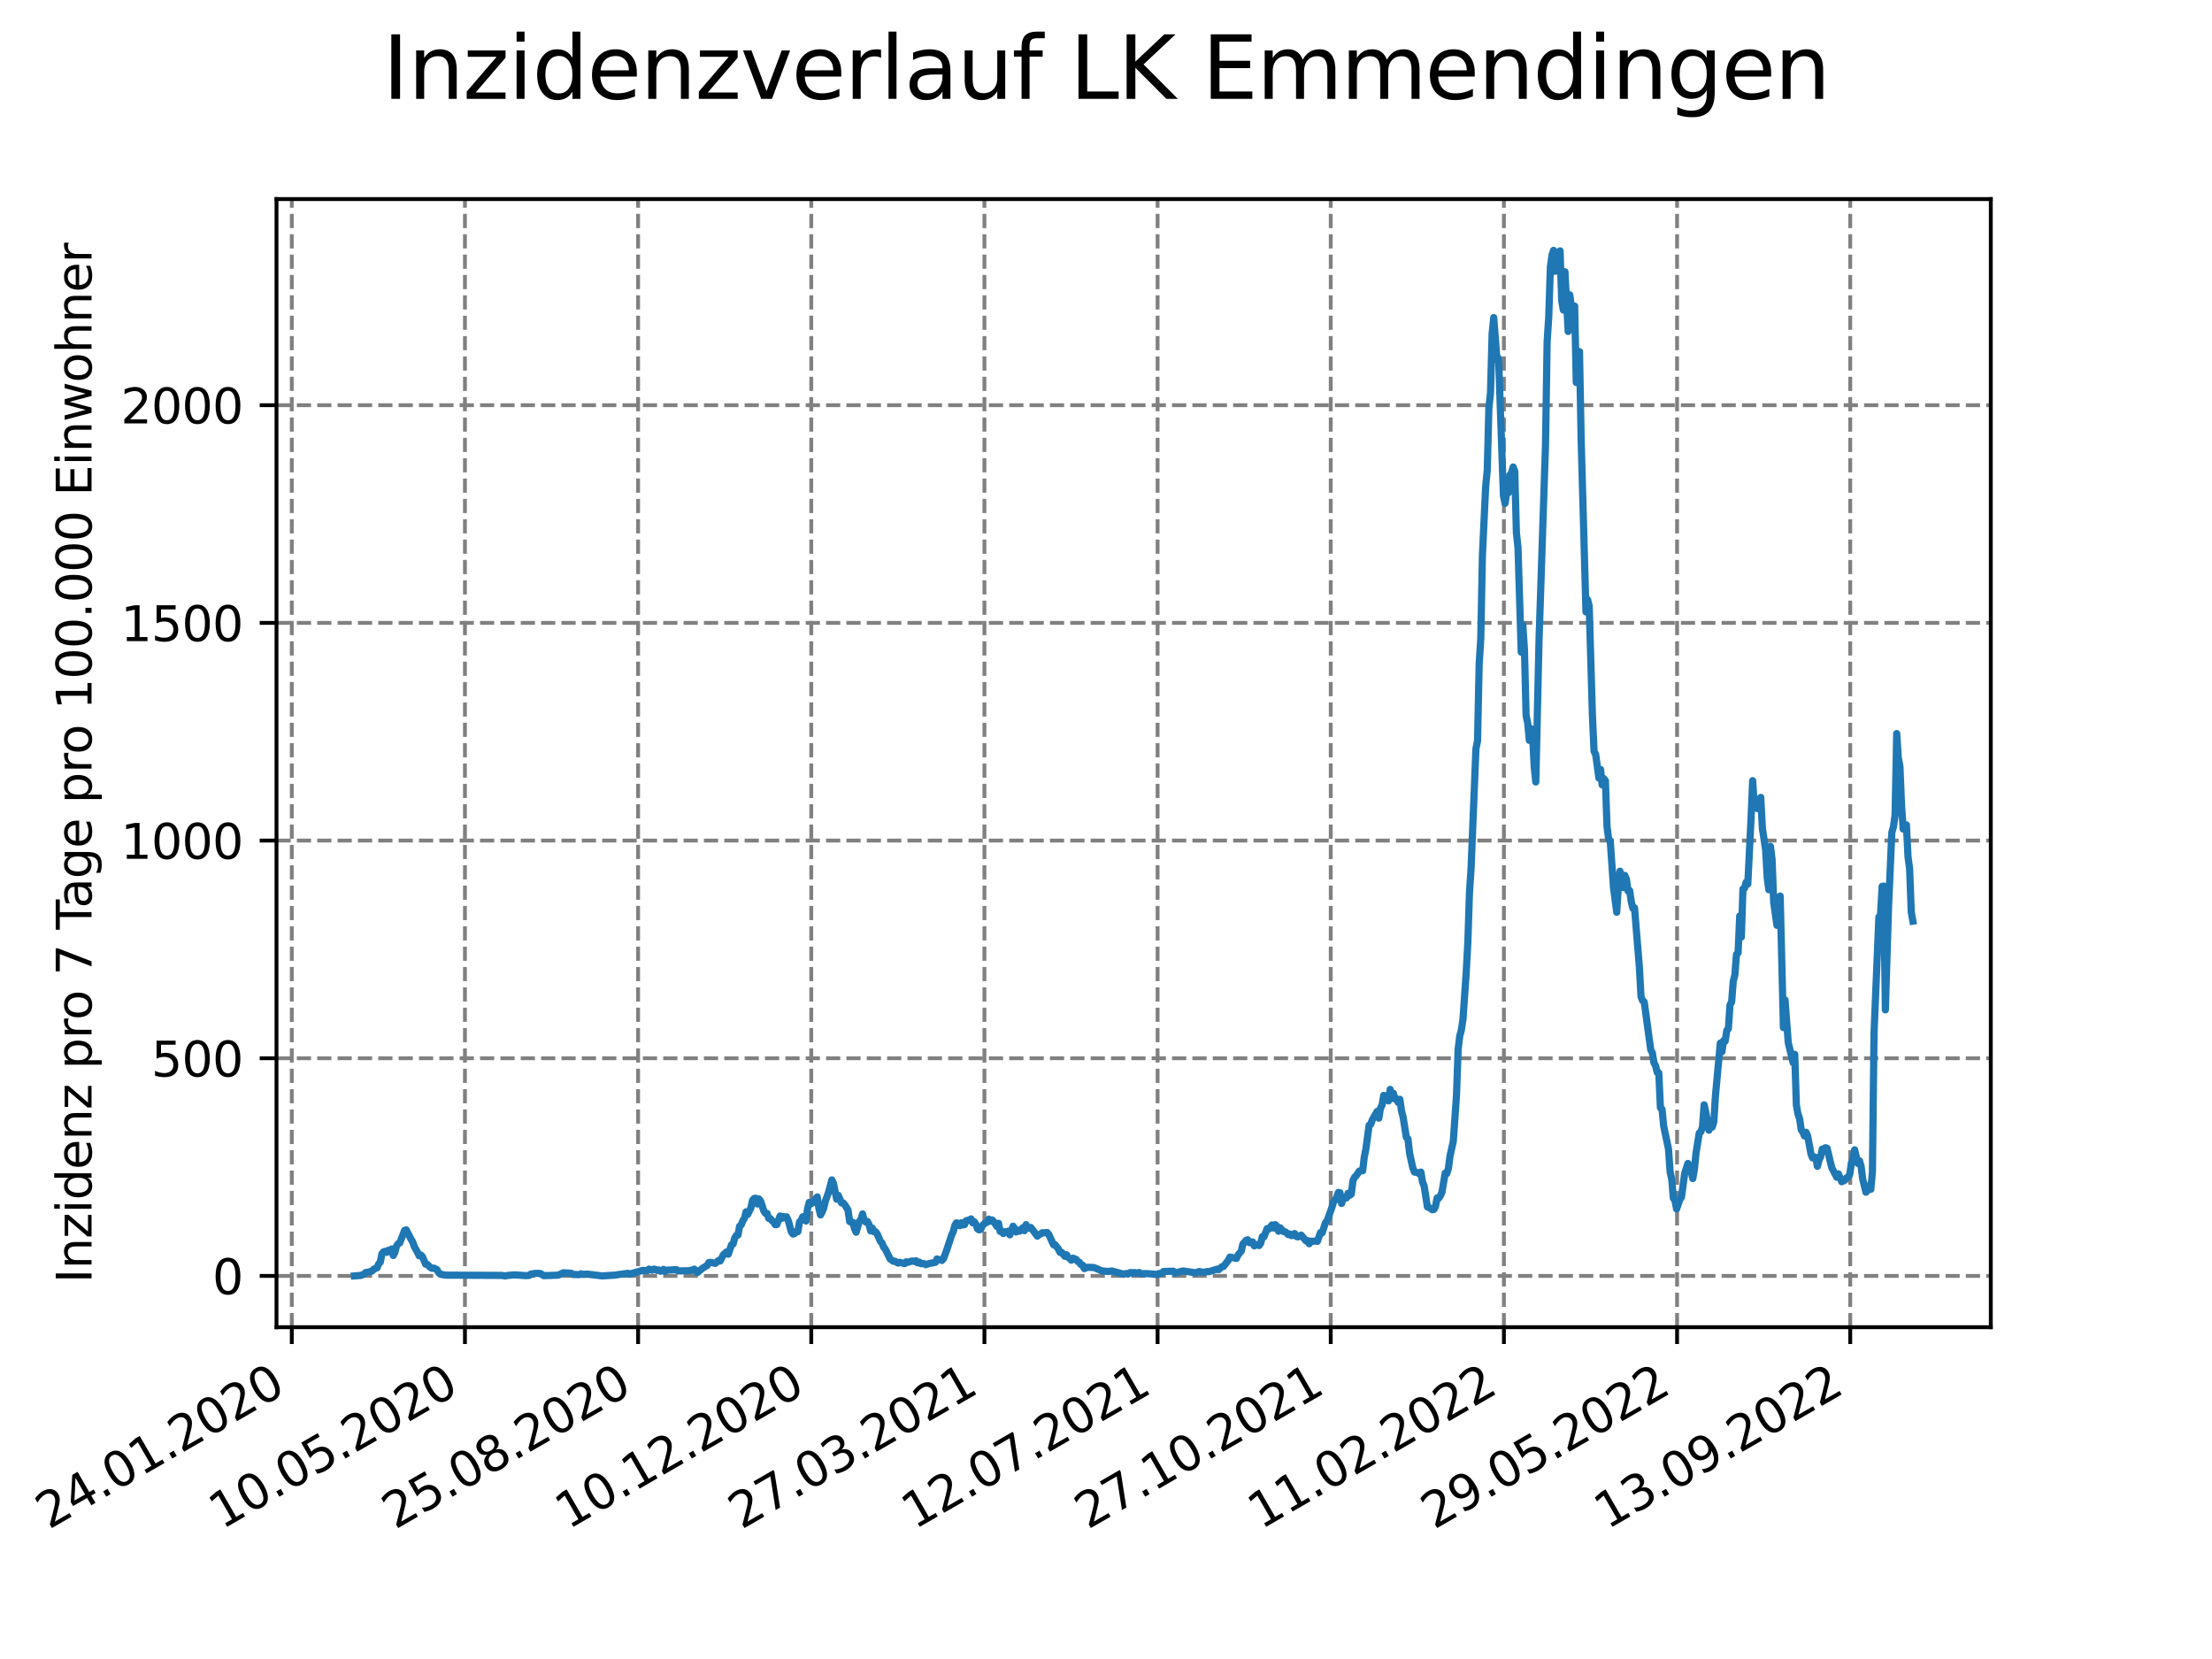 <?xml version="1.0" encoding="utf-8" standalone="no"?>
<!DOCTYPE svg PUBLIC "-//W3C//DTD SVG 1.1//EN"
  "http://www.w3.org/Graphics/SVG/1.1/DTD/svg11.dtd">
<svg xmlns:xlink="http://www.w3.org/1999/xlink" width="460.8pt" height="345.6pt" viewBox="0 0 460.8 345.6" xmlns="http://www.w3.org/2000/svg" version="1.1">
 <defs>
  <style type="text/css">*{stroke-linejoin: round; stroke-linecap: butt}</style>
 </defs>
 <g id="figure_1">
  <g id="patch_1">
   <path d="M 0 345.6 
L 460.8 345.6 
L 460.8 0 
L 0 0 
z
" style="fill: #ffffff"/>
  </g>
  <g id="axes_1">
   <g id="patch_2">
    <path d="M 57.6 276.48 
L 414.72 276.48 
L 414.72 41.472 
L 57.6 41.472 
z
" style="fill: #ffffff"/>
   </g>
   <g id="matplotlib.axis_1">
    <g id="xtick_1">
     <g id="line2d_1">
      <path d="M 60.783 276.48 
L 60.783 41.472 
" clip-path="url(#pc9d5e16cc8)" style="fill: none; stroke-dasharray: 2.96,1.28; stroke-dashoffset: 0; stroke: #808080; stroke-width: 0.8"/>
     </g>
     <g id="line2d_2">
      <defs>
       <path id="m8c25b199c9" d="M 0 0 
L 0 3.5 
" style="stroke: #000000; stroke-width: 0.8"/>
      </defs>
      <g>
       <use xlink:href="#m8c25b199c9" x="60.783" y="276.48" style="stroke: #000000; stroke-width: 0.8"/>
      </g>
     </g>
     <g id="text_1">
      <!-- 24.01.2020 -->
      <g transform="translate(10.158 318.689) rotate(-30) scale(0.1 -0.1)">
       <defs>
        <path id="DejaVuSans-32" d="M 1228 531 
L 3431 531 
L 3431 0 
L 469 0 
L 469 531 
Q 828 903 1448 1529 
Q 2069 2156 2228 2338 
Q 2531 2678 2651 2914 
Q 2772 3150 2772 3378 
Q 2772 3750 2511 3984 
Q 2250 4219 1831 4219 
Q 1534 4219 1204 4116 
Q 875 4013 500 3803 
L 500 4441 
Q 881 4594 1212 4672 
Q 1544 4750 1819 4750 
Q 2544 4750 2975 4387 
Q 3406 4025 3406 3419 
Q 3406 3131 3298 2873 
Q 3191 2616 2906 2266 
Q 2828 2175 2409 1742 
Q 1991 1309 1228 531 
z
" transform="scale(0.016)"/>
        <path id="DejaVuSans-34" d="M 2419 4116 
L 825 1625 
L 2419 1625 
L 2419 4116 
z
M 2253 4666 
L 3047 4666 
L 3047 1625 
L 3713 1625 
L 3713 1100 
L 3047 1100 
L 3047 0 
L 2419 0 
L 2419 1100 
L 313 1100 
L 313 1709 
L 2253 4666 
z
" transform="scale(0.016)"/>
        <path id="DejaVuSans-2e" d="M 684 794 
L 1344 794 
L 1344 0 
L 684 0 
L 684 794 
z
" transform="scale(0.016)"/>
        <path id="DejaVuSans-30" d="M 2034 4250 
Q 1547 4250 1301 3770 
Q 1056 3291 1056 2328 
Q 1056 1369 1301 889 
Q 1547 409 2034 409 
Q 2525 409 2770 889 
Q 3016 1369 3016 2328 
Q 3016 3291 2770 3770 
Q 2525 4250 2034 4250 
z
M 2034 4750 
Q 2819 4750 3233 4129 
Q 3647 3509 3647 2328 
Q 3647 1150 3233 529 
Q 2819 -91 2034 -91 
Q 1250 -91 836 529 
Q 422 1150 422 2328 
Q 422 3509 836 4129 
Q 1250 4750 2034 4750 
z
" transform="scale(0.016)"/>
        <path id="DejaVuSans-31" d="M 794 531 
L 1825 531 
L 1825 4091 
L 703 3866 
L 703 4441 
L 1819 4666 
L 2450 4666 
L 2450 531 
L 3481 531 
L 3481 0 
L 794 0 
L 794 531 
z
" transform="scale(0.016)"/>
       </defs>
       <use xlink:href="#DejaVuSans-32"/>
       <use xlink:href="#DejaVuSans-34" x="63.623"/>
       <use xlink:href="#DejaVuSans-2e" x="127.246"/>
       <use xlink:href="#DejaVuSans-30" x="159.033"/>
       <use xlink:href="#DejaVuSans-31" x="222.656"/>
       <use xlink:href="#DejaVuSans-2e" x="286.279"/>
       <use xlink:href="#DejaVuSans-32" x="318.066"/>
       <use xlink:href="#DejaVuSans-30" x="381.689"/>
       <use xlink:href="#DejaVuSans-32" x="445.312"/>
       <use xlink:href="#DejaVuSans-30" x="508.936"/>
      </g>
     </g>
    </g>
    <g id="xtick_2">
     <g id="line2d_3">
      <path d="M 96.856 276.48 
L 96.856 41.472 
" clip-path="url(#pc9d5e16cc8)" style="fill: none; stroke-dasharray: 2.96,1.28; stroke-dashoffset: 0; stroke: #808080; stroke-width: 0.8"/>
     </g>
     <g id="line2d_4">
      <g>
       <use xlink:href="#m8c25b199c9" x="96.856" y="276.48" style="stroke: #000000; stroke-width: 0.8"/>
      </g>
     </g>
     <g id="text_2">
      <!-- 10.05.2020 -->
      <g transform="translate(46.231 318.689) rotate(-30) scale(0.1 -0.1)">
       <defs>
        <path id="DejaVuSans-35" d="M 691 4666 
L 3169 4666 
L 3169 4134 
L 1269 4134 
L 1269 2991 
Q 1406 3038 1543 3061 
Q 1681 3084 1819 3084 
Q 2600 3084 3056 2656 
Q 3513 2228 3513 1497 
Q 3513 744 3044 326 
Q 2575 -91 1722 -91 
Q 1428 -91 1123 -41 
Q 819 9 494 109 
L 494 744 
Q 775 591 1075 516 
Q 1375 441 1709 441 
Q 2250 441 2565 725 
Q 2881 1009 2881 1497 
Q 2881 1984 2565 2268 
Q 2250 2553 1709 2553 
Q 1456 2553 1204 2497 
Q 953 2441 691 2322 
L 691 4666 
z
" transform="scale(0.016)"/>
       </defs>
       <use xlink:href="#DejaVuSans-31"/>
       <use xlink:href="#DejaVuSans-30" x="63.623"/>
       <use xlink:href="#DejaVuSans-2e" x="127.246"/>
       <use xlink:href="#DejaVuSans-30" x="159.033"/>
       <use xlink:href="#DejaVuSans-35" x="222.656"/>
       <use xlink:href="#DejaVuSans-2e" x="286.279"/>
       <use xlink:href="#DejaVuSans-32" x="318.066"/>
       <use xlink:href="#DejaVuSans-30" x="381.689"/>
       <use xlink:href="#DejaVuSans-32" x="445.312"/>
       <use xlink:href="#DejaVuSans-30" x="508.936"/>
      </g>
     </g>
    </g>
    <g id="xtick_3">
     <g id="line2d_5">
      <path d="M 132.929 276.48 
L 132.929 41.472 
" clip-path="url(#pc9d5e16cc8)" style="fill: none; stroke-dasharray: 2.96,1.28; stroke-dashoffset: 0; stroke: #808080; stroke-width: 0.8"/>
     </g>
     <g id="line2d_6">
      <g>
       <use xlink:href="#m8c25b199c9" x="132.929" y="276.48" style="stroke: #000000; stroke-width: 0.8"/>
      </g>
     </g>
     <g id="text_3">
      <!-- 25.08.2020 -->
      <g transform="translate(82.303 318.689) rotate(-30) scale(0.1 -0.1)">
       <defs>
        <path id="DejaVuSans-38" d="M 2034 2216 
Q 1584 2216 1326 1975 
Q 1069 1734 1069 1313 
Q 1069 891 1326 650 
Q 1584 409 2034 409 
Q 2484 409 2743 651 
Q 3003 894 3003 1313 
Q 3003 1734 2745 1975 
Q 2488 2216 2034 2216 
z
M 1403 2484 
Q 997 2584 770 2862 
Q 544 3141 544 3541 
Q 544 4100 942 4425 
Q 1341 4750 2034 4750 
Q 2731 4750 3128 4425 
Q 3525 4100 3525 3541 
Q 3525 3141 3298 2862 
Q 3072 2584 2669 2484 
Q 3125 2378 3379 2068 
Q 3634 1759 3634 1313 
Q 3634 634 3220 271 
Q 2806 -91 2034 -91 
Q 1263 -91 848 271 
Q 434 634 434 1313 
Q 434 1759 690 2068 
Q 947 2378 1403 2484 
z
M 1172 3481 
Q 1172 3119 1398 2916 
Q 1625 2713 2034 2713 
Q 2441 2713 2670 2916 
Q 2900 3119 2900 3481 
Q 2900 3844 2670 4047 
Q 2441 4250 2034 4250 
Q 1625 4250 1398 4047 
Q 1172 3844 1172 3481 
z
" transform="scale(0.016)"/>
       </defs>
       <use xlink:href="#DejaVuSans-32"/>
       <use xlink:href="#DejaVuSans-35" x="63.623"/>
       <use xlink:href="#DejaVuSans-2e" x="127.246"/>
       <use xlink:href="#DejaVuSans-30" x="159.033"/>
       <use xlink:href="#DejaVuSans-38" x="222.656"/>
       <use xlink:href="#DejaVuSans-2e" x="286.279"/>
       <use xlink:href="#DejaVuSans-32" x="318.066"/>
       <use xlink:href="#DejaVuSans-30" x="381.689"/>
       <use xlink:href="#DejaVuSans-32" x="445.312"/>
       <use xlink:href="#DejaVuSans-30" x="508.936"/>
      </g>
     </g>
    </g>
    <g id="xtick_4">
     <g id="line2d_7">
      <path d="M 169.001 276.48 
L 169.001 41.472 
" clip-path="url(#pc9d5e16cc8)" style="fill: none; stroke-dasharray: 2.96,1.28; stroke-dashoffset: 0; stroke: #808080; stroke-width: 0.8"/>
     </g>
     <g id="line2d_8">
      <g>
       <use xlink:href="#m8c25b199c9" x="169.001" y="276.48" style="stroke: #000000; stroke-width: 0.8"/>
      </g>
     </g>
     <g id="text_4">
      <!-- 10.12.2020 -->
      <g transform="translate(118.376 318.689) rotate(-30) scale(0.1 -0.1)">
       <use xlink:href="#DejaVuSans-31"/>
       <use xlink:href="#DejaVuSans-30" x="63.623"/>
       <use xlink:href="#DejaVuSans-2e" x="127.246"/>
       <use xlink:href="#DejaVuSans-31" x="159.033"/>
       <use xlink:href="#DejaVuSans-32" x="222.656"/>
       <use xlink:href="#DejaVuSans-2e" x="286.279"/>
       <use xlink:href="#DejaVuSans-32" x="318.066"/>
       <use xlink:href="#DejaVuSans-30" x="381.689"/>
       <use xlink:href="#DejaVuSans-32" x="445.312"/>
       <use xlink:href="#DejaVuSans-30" x="508.936"/>
      </g>
     </g>
    </g>
    <g id="xtick_5">
     <g id="line2d_9">
      <path d="M 205.074 276.48 
L 205.074 41.472 
" clip-path="url(#pc9d5e16cc8)" style="fill: none; stroke-dasharray: 2.96,1.28; stroke-dashoffset: 0; stroke: #808080; stroke-width: 0.8"/>
     </g>
     <g id="line2d_10">
      <g>
       <use xlink:href="#m8c25b199c9" x="205.074" y="276.48" style="stroke: #000000; stroke-width: 0.8"/>
      </g>
     </g>
     <g id="text_5">
      <!-- 27.03.2021 -->
      <g transform="translate(154.449 318.689) rotate(-30) scale(0.1 -0.1)">
       <defs>
        <path id="DejaVuSans-37" d="M 525 4666 
L 3525 4666 
L 3525 4397 
L 1831 0 
L 1172 0 
L 2766 4134 
L 525 4134 
L 525 4666 
z
" transform="scale(0.016)"/>
        <path id="DejaVuSans-33" d="M 2597 2516 
Q 3050 2419 3304 2112 
Q 3559 1806 3559 1356 
Q 3559 666 3084 287 
Q 2609 -91 1734 -91 
Q 1441 -91 1130 -33 
Q 819 25 488 141 
L 488 750 
Q 750 597 1062 519 
Q 1375 441 1716 441 
Q 2309 441 2620 675 
Q 2931 909 2931 1356 
Q 2931 1769 2642 2001 
Q 2353 2234 1838 2234 
L 1294 2234 
L 1294 2753 
L 1863 2753 
Q 2328 2753 2575 2939 
Q 2822 3125 2822 3475 
Q 2822 3834 2567 4026 
Q 2313 4219 1838 4219 
Q 1578 4219 1281 4162 
Q 984 4106 628 3988 
L 628 4550 
Q 988 4650 1302 4700 
Q 1616 4750 1894 4750 
Q 2613 4750 3031 4423 
Q 3450 4097 3450 3541 
Q 3450 3153 3228 2886 
Q 3006 2619 2597 2516 
z
" transform="scale(0.016)"/>
       </defs>
       <use xlink:href="#DejaVuSans-32"/>
       <use xlink:href="#DejaVuSans-37" x="63.623"/>
       <use xlink:href="#DejaVuSans-2e" x="127.246"/>
       <use xlink:href="#DejaVuSans-30" x="159.033"/>
       <use xlink:href="#DejaVuSans-33" x="222.656"/>
       <use xlink:href="#DejaVuSans-2e" x="286.279"/>
       <use xlink:href="#DejaVuSans-32" x="318.066"/>
       <use xlink:href="#DejaVuSans-30" x="381.689"/>
       <use xlink:href="#DejaVuSans-32" x="445.312"/>
       <use xlink:href="#DejaVuSans-31" x="508.936"/>
      </g>
     </g>
    </g>
    <g id="xtick_6">
     <g id="line2d_11">
      <path d="M 241.147 276.48 
L 241.147 41.472 
" clip-path="url(#pc9d5e16cc8)" style="fill: none; stroke-dasharray: 2.96,1.28; stroke-dashoffset: 0; stroke: #808080; stroke-width: 0.8"/>
     </g>
     <g id="line2d_12">
      <g>
       <use xlink:href="#m8c25b199c9" x="241.147" y="276.48" style="stroke: #000000; stroke-width: 0.8"/>
      </g>
     </g>
     <g id="text_6">
      <!-- 12.07.2021 -->
      <g transform="translate(190.521 318.689) rotate(-30) scale(0.1 -0.1)">
       <use xlink:href="#DejaVuSans-31"/>
       <use xlink:href="#DejaVuSans-32" x="63.623"/>
       <use xlink:href="#DejaVuSans-2e" x="127.246"/>
       <use xlink:href="#DejaVuSans-30" x="159.033"/>
       <use xlink:href="#DejaVuSans-37" x="222.656"/>
       <use xlink:href="#DejaVuSans-2e" x="286.279"/>
       <use xlink:href="#DejaVuSans-32" x="318.066"/>
       <use xlink:href="#DejaVuSans-30" x="381.689"/>
       <use xlink:href="#DejaVuSans-32" x="445.312"/>
       <use xlink:href="#DejaVuSans-31" x="508.936"/>
      </g>
     </g>
    </g>
    <g id="xtick_7">
     <g id="line2d_13">
      <path d="M 277.219 276.48 
L 277.219 41.472 
" clip-path="url(#pc9d5e16cc8)" style="fill: none; stroke-dasharray: 2.96,1.28; stroke-dashoffset: 0; stroke: #808080; stroke-width: 0.8"/>
     </g>
     <g id="line2d_14">
      <g>
       <use xlink:href="#m8c25b199c9" x="277.219" y="276.48" style="stroke: #000000; stroke-width: 0.8"/>
      </g>
     </g>
     <g id="text_7">
      <!-- 27.10.2021 -->
      <g transform="translate(226.594 318.689) rotate(-30) scale(0.1 -0.1)">
       <use xlink:href="#DejaVuSans-32"/>
       <use xlink:href="#DejaVuSans-37" x="63.623"/>
       <use xlink:href="#DejaVuSans-2e" x="127.246"/>
       <use xlink:href="#DejaVuSans-31" x="159.033"/>
       <use xlink:href="#DejaVuSans-30" x="222.656"/>
       <use xlink:href="#DejaVuSans-2e" x="286.279"/>
       <use xlink:href="#DejaVuSans-32" x="318.066"/>
       <use xlink:href="#DejaVuSans-30" x="381.689"/>
       <use xlink:href="#DejaVuSans-32" x="445.312"/>
       <use xlink:href="#DejaVuSans-31" x="508.936"/>
      </g>
     </g>
    </g>
    <g id="xtick_8">
     <g id="line2d_15">
      <path d="M 313.292 276.48 
L 313.292 41.472 
" clip-path="url(#pc9d5e16cc8)" style="fill: none; stroke-dasharray: 2.96,1.28; stroke-dashoffset: 0; stroke: #808080; stroke-width: 0.8"/>
     </g>
     <g id="line2d_16">
      <g>
       <use xlink:href="#m8c25b199c9" x="313.292" y="276.48" style="stroke: #000000; stroke-width: 0.8"/>
      </g>
     </g>
     <g id="text_8">
      <!-- 11.02.2022 -->
      <g transform="translate(262.667 318.689) rotate(-30) scale(0.1 -0.1)">
       <use xlink:href="#DejaVuSans-31"/>
       <use xlink:href="#DejaVuSans-31" x="63.623"/>
       <use xlink:href="#DejaVuSans-2e" x="127.246"/>
       <use xlink:href="#DejaVuSans-30" x="159.033"/>
       <use xlink:href="#DejaVuSans-32" x="222.656"/>
       <use xlink:href="#DejaVuSans-2e" x="286.279"/>
       <use xlink:href="#DejaVuSans-32" x="318.066"/>
       <use xlink:href="#DejaVuSans-30" x="381.689"/>
       <use xlink:href="#DejaVuSans-32" x="445.312"/>
       <use xlink:href="#DejaVuSans-32" x="508.936"/>
      </g>
     </g>
    </g>
    <g id="xtick_9">
     <g id="line2d_17">
      <path d="M 349.365 276.48 
L 349.365 41.472 
" clip-path="url(#pc9d5e16cc8)" style="fill: none; stroke-dasharray: 2.96,1.28; stroke-dashoffset: 0; stroke: #808080; stroke-width: 0.8"/>
     </g>
     <g id="line2d_18">
      <g>
       <use xlink:href="#m8c25b199c9" x="349.365" y="276.48" style="stroke: #000000; stroke-width: 0.8"/>
      </g>
     </g>
     <g id="text_9">
      <!-- 29.05.2022 -->
      <g transform="translate(298.74 318.689) rotate(-30) scale(0.1 -0.1)">
       <defs>
        <path id="DejaVuSans-39" d="M 703 97 
L 703 672 
Q 941 559 1184 500 
Q 1428 441 1663 441 
Q 2288 441 2617 861 
Q 2947 1281 2994 2138 
Q 2813 1869 2534 1725 
Q 2256 1581 1919 1581 
Q 1219 1581 811 2004 
Q 403 2428 403 3163 
Q 403 3881 828 4315 
Q 1253 4750 1959 4750 
Q 2769 4750 3195 4129 
Q 3622 3509 3622 2328 
Q 3622 1225 3098 567 
Q 2575 -91 1691 -91 
Q 1453 -91 1209 -44 
Q 966 3 703 97 
z
M 1959 2075 
Q 2384 2075 2632 2365 
Q 2881 2656 2881 3163 
Q 2881 3666 2632 3958 
Q 2384 4250 1959 4250 
Q 1534 4250 1286 3958 
Q 1038 3666 1038 3163 
Q 1038 2656 1286 2365 
Q 1534 2075 1959 2075 
z
" transform="scale(0.016)"/>
       </defs>
       <use xlink:href="#DejaVuSans-32"/>
       <use xlink:href="#DejaVuSans-39" x="63.623"/>
       <use xlink:href="#DejaVuSans-2e" x="127.246"/>
       <use xlink:href="#DejaVuSans-30" x="159.033"/>
       <use xlink:href="#DejaVuSans-35" x="222.656"/>
       <use xlink:href="#DejaVuSans-2e" x="286.279"/>
       <use xlink:href="#DejaVuSans-32" x="318.066"/>
       <use xlink:href="#DejaVuSans-30" x="381.689"/>
       <use xlink:href="#DejaVuSans-32" x="445.312"/>
       <use xlink:href="#DejaVuSans-32" x="508.936"/>
      </g>
     </g>
    </g>
    <g id="xtick_10">
     <g id="line2d_19">
      <path d="M 385.438 276.48 
L 385.438 41.472 
" clip-path="url(#pc9d5e16cc8)" style="fill: none; stroke-dasharray: 2.96,1.28; stroke-dashoffset: 0; stroke: #808080; stroke-width: 0.8"/>
     </g>
     <g id="line2d_20">
      <g>
       <use xlink:href="#m8c25b199c9" x="385.438" y="276.48" style="stroke: #000000; stroke-width: 0.8"/>
      </g>
     </g>
     <g id="text_10">
      <!-- 13.09.2022 -->
      <g transform="translate(334.812 318.689) rotate(-30) scale(0.1 -0.1)">
       <use xlink:href="#DejaVuSans-31"/>
       <use xlink:href="#DejaVuSans-33" x="63.623"/>
       <use xlink:href="#DejaVuSans-2e" x="127.246"/>
       <use xlink:href="#DejaVuSans-30" x="159.033"/>
       <use xlink:href="#DejaVuSans-39" x="222.656"/>
       <use xlink:href="#DejaVuSans-2e" x="286.279"/>
       <use xlink:href="#DejaVuSans-32" x="318.066"/>
       <use xlink:href="#DejaVuSans-30" x="381.689"/>
       <use xlink:href="#DejaVuSans-32" x="445.312"/>
       <use xlink:href="#DejaVuSans-32" x="508.936"/>
      </g>
     </g>
    </g>
   </g>
   <g id="matplotlib.axis_2">
    <g id="ytick_1">
     <g id="line2d_21">
      <path d="M 57.6 265.798 
L 414.72 265.798 
" clip-path="url(#pc9d5e16cc8)" style="fill: none; stroke-dasharray: 2.96,1.28; stroke-dashoffset: 0; stroke: #808080; stroke-width: 0.8"/>
     </g>
     <g id="line2d_22">
      <defs>
       <path id="m741d1d98e4" d="M 0 0 
L -3.5 0 
" style="stroke: #000000; stroke-width: 0.8"/>
      </defs>
      <g>
       <use xlink:href="#m741d1d98e4" x="57.6" y="265.798" style="stroke: #000000; stroke-width: 0.8"/>
      </g>
     </g>
     <g id="text_11">
      <!-- 0 -->
      <g transform="translate(44.237 269.597) scale(0.1 -0.1)">
       <use xlink:href="#DejaVuSans-30"/>
      </g>
     </g>
    </g>
    <g id="ytick_2">
     <g id="line2d_23">
      <path d="M 57.6 220.451 
L 414.72 220.451 
" clip-path="url(#pc9d5e16cc8)" style="fill: none; stroke-dasharray: 2.96,1.28; stroke-dashoffset: 0; stroke: #808080; stroke-width: 0.8"/>
     </g>
     <g id="line2d_24">
      <g>
       <use xlink:href="#m741d1d98e4" x="57.6" y="220.451" style="stroke: #000000; stroke-width: 0.8"/>
      </g>
     </g>
     <g id="text_12">
      <!-- 500 -->
      <g transform="translate(31.512 224.25) scale(0.1 -0.1)">
       <use xlink:href="#DejaVuSans-35"/>
       <use xlink:href="#DejaVuSans-30" x="63.623"/>
       <use xlink:href="#DejaVuSans-30" x="127.246"/>
      </g>
     </g>
    </g>
    <g id="ytick_3">
     <g id="line2d_25">
      <path d="M 57.6 175.104 
L 414.72 175.104 
" clip-path="url(#pc9d5e16cc8)" style="fill: none; stroke-dasharray: 2.96,1.28; stroke-dashoffset: 0; stroke: #808080; stroke-width: 0.8"/>
     </g>
     <g id="line2d_26">
      <g>
       <use xlink:href="#m741d1d98e4" x="57.6" y="175.104" style="stroke: #000000; stroke-width: 0.8"/>
      </g>
     </g>
     <g id="text_13">
      <!-- 1000 -->
      <g transform="translate(25.15 178.903) scale(0.1 -0.1)">
       <use xlink:href="#DejaVuSans-31"/>
       <use xlink:href="#DejaVuSans-30" x="63.623"/>
       <use xlink:href="#DejaVuSans-30" x="127.246"/>
       <use xlink:href="#DejaVuSans-30" x="190.869"/>
      </g>
     </g>
    </g>
    <g id="ytick_4">
     <g id="line2d_27">
      <path d="M 57.6 129.757 
L 414.72 129.757 
" clip-path="url(#pc9d5e16cc8)" style="fill: none; stroke-dasharray: 2.96,1.28; stroke-dashoffset: 0; stroke: #808080; stroke-width: 0.8"/>
     </g>
     <g id="line2d_28">
      <g>
       <use xlink:href="#m741d1d98e4" x="57.6" y="129.757" style="stroke: #000000; stroke-width: 0.8"/>
      </g>
     </g>
     <g id="text_14">
      <!-- 1500 -->
      <g transform="translate(25.15 133.556) scale(0.1 -0.1)">
       <use xlink:href="#DejaVuSans-31"/>
       <use xlink:href="#DejaVuSans-35" x="63.623"/>
       <use xlink:href="#DejaVuSans-30" x="127.246"/>
       <use xlink:href="#DejaVuSans-30" x="190.869"/>
      </g>
     </g>
    </g>
    <g id="ytick_5">
     <g id="line2d_29">
      <path d="M 57.6 84.41 
L 414.72 84.41 
" clip-path="url(#pc9d5e16cc8)" style="fill: none; stroke-dasharray: 2.96,1.28; stroke-dashoffset: 0; stroke: #808080; stroke-width: 0.8"/>
     </g>
     <g id="line2d_30">
      <g>
       <use xlink:href="#m741d1d98e4" x="57.6" y="84.41" style="stroke: #000000; stroke-width: 0.8"/>
      </g>
     </g>
     <g id="text_15">
      <!-- 2000 -->
      <g transform="translate(25.15 88.209) scale(0.1 -0.1)">
       <use xlink:href="#DejaVuSans-32"/>
       <use xlink:href="#DejaVuSans-30" x="63.623"/>
       <use xlink:href="#DejaVuSans-30" x="127.246"/>
       <use xlink:href="#DejaVuSans-30" x="190.869"/>
      </g>
     </g>
    </g>
    <g id="text_16">
     <!-- Inzidenz pro 7 Tage pro 100.000 Einwohner -->
     <g transform="translate(19.07 267.301) rotate(-90) scale(0.1 -0.1)">
      <defs>
       <path id="DejaVuSans-49" d="M 628 4666 
L 1259 4666 
L 1259 0 
L 628 0 
L 628 4666 
z
" transform="scale(0.016)"/>
       <path id="DejaVuSans-6e" d="M 3513 2113 
L 3513 0 
L 2938 0 
L 2938 2094 
Q 2938 2591 2744 2837 
Q 2550 3084 2163 3084 
Q 1697 3084 1428 2787 
Q 1159 2491 1159 1978 
L 1159 0 
L 581 0 
L 581 3500 
L 1159 3500 
L 1159 2956 
Q 1366 3272 1645 3428 
Q 1925 3584 2291 3584 
Q 2894 3584 3203 3211 
Q 3513 2838 3513 2113 
z
" transform="scale(0.016)"/>
       <path id="DejaVuSans-7a" d="M 353 3500 
L 3084 3500 
L 3084 2975 
L 922 459 
L 3084 459 
L 3084 0 
L 275 0 
L 275 525 
L 2438 3041 
L 353 3041 
L 353 3500 
z
" transform="scale(0.016)"/>
       <path id="DejaVuSans-69" d="M 603 3500 
L 1178 3500 
L 1178 0 
L 603 0 
L 603 3500 
z
M 603 4863 
L 1178 4863 
L 1178 4134 
L 603 4134 
L 603 4863 
z
" transform="scale(0.016)"/>
       <path id="DejaVuSans-64" d="M 2906 2969 
L 2906 4863 
L 3481 4863 
L 3481 0 
L 2906 0 
L 2906 525 
Q 2725 213 2448 61 
Q 2172 -91 1784 -91 
Q 1150 -91 751 415 
Q 353 922 353 1747 
Q 353 2572 751 3078 
Q 1150 3584 1784 3584 
Q 2172 3584 2448 3432 
Q 2725 3281 2906 2969 
z
M 947 1747 
Q 947 1113 1208 752 
Q 1469 391 1925 391 
Q 2381 391 2643 752 
Q 2906 1113 2906 1747 
Q 2906 2381 2643 2742 
Q 2381 3103 1925 3103 
Q 1469 3103 1208 2742 
Q 947 2381 947 1747 
z
" transform="scale(0.016)"/>
       <path id="DejaVuSans-65" d="M 3597 1894 
L 3597 1613 
L 953 1613 
Q 991 1019 1311 708 
Q 1631 397 2203 397 
Q 2534 397 2845 478 
Q 3156 559 3463 722 
L 3463 178 
Q 3153 47 2828 -22 
Q 2503 -91 2169 -91 
Q 1331 -91 842 396 
Q 353 884 353 1716 
Q 353 2575 817 3079 
Q 1281 3584 2069 3584 
Q 2775 3584 3186 3129 
Q 3597 2675 3597 1894 
z
M 3022 2063 
Q 3016 2534 2758 2815 
Q 2500 3097 2075 3097 
Q 1594 3097 1305 2825 
Q 1016 2553 972 2059 
L 3022 2063 
z
" transform="scale(0.016)"/>
       <path id="DejaVuSans-20" transform="scale(0.016)"/>
       <path id="DejaVuSans-70" d="M 1159 525 
L 1159 -1331 
L 581 -1331 
L 581 3500 
L 1159 3500 
L 1159 2969 
Q 1341 3281 1617 3432 
Q 1894 3584 2278 3584 
Q 2916 3584 3314 3078 
Q 3713 2572 3713 1747 
Q 3713 922 3314 415 
Q 2916 -91 2278 -91 
Q 1894 -91 1617 61 
Q 1341 213 1159 525 
z
M 3116 1747 
Q 3116 2381 2855 2742 
Q 2594 3103 2138 3103 
Q 1681 3103 1420 2742 
Q 1159 2381 1159 1747 
Q 1159 1113 1420 752 
Q 1681 391 2138 391 
Q 2594 391 2855 752 
Q 3116 1113 3116 1747 
z
" transform="scale(0.016)"/>
       <path id="DejaVuSans-72" d="M 2631 2963 
Q 2534 3019 2420 3045 
Q 2306 3072 2169 3072 
Q 1681 3072 1420 2755 
Q 1159 2438 1159 1844 
L 1159 0 
L 581 0 
L 581 3500 
L 1159 3500 
L 1159 2956 
Q 1341 3275 1631 3429 
Q 1922 3584 2338 3584 
Q 2397 3584 2469 3576 
Q 2541 3569 2628 3553 
L 2631 2963 
z
" transform="scale(0.016)"/>
       <path id="DejaVuSans-6f" d="M 1959 3097 
Q 1497 3097 1228 2736 
Q 959 2375 959 1747 
Q 959 1119 1226 758 
Q 1494 397 1959 397 
Q 2419 397 2687 759 
Q 2956 1122 2956 1747 
Q 2956 2369 2687 2733 
Q 2419 3097 1959 3097 
z
M 1959 3584 
Q 2709 3584 3137 3096 
Q 3566 2609 3566 1747 
Q 3566 888 3137 398 
Q 2709 -91 1959 -91 
Q 1206 -91 779 398 
Q 353 888 353 1747 
Q 353 2609 779 3096 
Q 1206 3584 1959 3584 
z
" transform="scale(0.016)"/>
       <path id="DejaVuSans-54" d="M -19 4666 
L 3928 4666 
L 3928 4134 
L 2272 4134 
L 2272 0 
L 1638 0 
L 1638 4134 
L -19 4134 
L -19 4666 
z
" transform="scale(0.016)"/>
       <path id="DejaVuSans-61" d="M 2194 1759 
Q 1497 1759 1228 1600 
Q 959 1441 959 1056 
Q 959 750 1161 570 
Q 1363 391 1709 391 
Q 2188 391 2477 730 
Q 2766 1069 2766 1631 
L 2766 1759 
L 2194 1759 
z
M 3341 1997 
L 3341 0 
L 2766 0 
L 2766 531 
Q 2569 213 2275 61 
Q 1981 -91 1556 -91 
Q 1019 -91 701 211 
Q 384 513 384 1019 
Q 384 1609 779 1909 
Q 1175 2209 1959 2209 
L 2766 2209 
L 2766 2266 
Q 2766 2663 2505 2880 
Q 2244 3097 1772 3097 
Q 1472 3097 1187 3025 
Q 903 2953 641 2809 
L 641 3341 
Q 956 3463 1253 3523 
Q 1550 3584 1831 3584 
Q 2591 3584 2966 3190 
Q 3341 2797 3341 1997 
z
" transform="scale(0.016)"/>
       <path id="DejaVuSans-67" d="M 2906 1791 
Q 2906 2416 2648 2759 
Q 2391 3103 1925 3103 
Q 1463 3103 1205 2759 
Q 947 2416 947 1791 
Q 947 1169 1205 825 
Q 1463 481 1925 481 
Q 2391 481 2648 825 
Q 2906 1169 2906 1791 
z
M 3481 434 
Q 3481 -459 3084 -895 
Q 2688 -1331 1869 -1331 
Q 1566 -1331 1297 -1286 
Q 1028 -1241 775 -1147 
L 775 -588 
Q 1028 -725 1275 -790 
Q 1522 -856 1778 -856 
Q 2344 -856 2625 -561 
Q 2906 -266 2906 331 
L 2906 616 
Q 2728 306 2450 153 
Q 2172 0 1784 0 
Q 1141 0 747 490 
Q 353 981 353 1791 
Q 353 2603 747 3093 
Q 1141 3584 1784 3584 
Q 2172 3584 2450 3431 
Q 2728 3278 2906 2969 
L 2906 3500 
L 3481 3500 
L 3481 434 
z
" transform="scale(0.016)"/>
       <path id="DejaVuSans-45" d="M 628 4666 
L 3578 4666 
L 3578 4134 
L 1259 4134 
L 1259 2753 
L 3481 2753 
L 3481 2222 
L 1259 2222 
L 1259 531 
L 3634 531 
L 3634 0 
L 628 0 
L 628 4666 
z
" transform="scale(0.016)"/>
       <path id="DejaVuSans-77" d="M 269 3500 
L 844 3500 
L 1563 769 
L 2278 3500 
L 2956 3500 
L 3675 769 
L 4391 3500 
L 4966 3500 
L 4050 0 
L 3372 0 
L 2619 2869 
L 1863 0 
L 1184 0 
L 269 3500 
z
" transform="scale(0.016)"/>
       <path id="DejaVuSans-68" d="M 3513 2113 
L 3513 0 
L 2938 0 
L 2938 2094 
Q 2938 2591 2744 2837 
Q 2550 3084 2163 3084 
Q 1697 3084 1428 2787 
Q 1159 2491 1159 1978 
L 1159 0 
L 581 0 
L 581 4863 
L 1159 4863 
L 1159 2956 
Q 1366 3272 1645 3428 
Q 1925 3584 2291 3584 
Q 2894 3584 3203 3211 
Q 3513 2838 3513 2113 
z
" transform="scale(0.016)"/>
      </defs>
      <use xlink:href="#DejaVuSans-49"/>
      <use xlink:href="#DejaVuSans-6e" x="29.492"/>
      <use xlink:href="#DejaVuSans-7a" x="92.871"/>
      <use xlink:href="#DejaVuSans-69" x="145.361"/>
      <use xlink:href="#DejaVuSans-64" x="173.145"/>
      <use xlink:href="#DejaVuSans-65" x="236.621"/>
      <use xlink:href="#DejaVuSans-6e" x="298.145"/>
      <use xlink:href="#DejaVuSans-7a" x="361.523"/>
      <use xlink:href="#DejaVuSans-20" x="414.014"/>
      <use xlink:href="#DejaVuSans-70" x="445.801"/>
      <use xlink:href="#DejaVuSans-72" x="509.277"/>
      <use xlink:href="#DejaVuSans-6f" x="548.141"/>
      <use xlink:href="#DejaVuSans-20" x="609.322"/>
      <use xlink:href="#DejaVuSans-37" x="641.109"/>
      <use xlink:href="#DejaVuSans-20" x="704.732"/>
      <use xlink:href="#DejaVuSans-54" x="736.52"/>
      <use xlink:href="#DejaVuSans-61" x="781.104"/>
      <use xlink:href="#DejaVuSans-67" x="842.383"/>
      <use xlink:href="#DejaVuSans-65" x="905.859"/>
      <use xlink:href="#DejaVuSans-20" x="967.383"/>
      <use xlink:href="#DejaVuSans-70" x="999.17"/>
      <use xlink:href="#DejaVuSans-72" x="1062.646"/>
      <use xlink:href="#DejaVuSans-6f" x="1101.51"/>
      <use xlink:href="#DejaVuSans-20" x="1162.691"/>
      <use xlink:href="#DejaVuSans-31" x="1194.479"/>
      <use xlink:href="#DejaVuSans-30" x="1258.102"/>
      <use xlink:href="#DejaVuSans-30" x="1321.725"/>
      <use xlink:href="#DejaVuSans-2e" x="1385.348"/>
      <use xlink:href="#DejaVuSans-30" x="1417.135"/>
      <use xlink:href="#DejaVuSans-30" x="1480.758"/>
      <use xlink:href="#DejaVuSans-30" x="1544.381"/>
      <use xlink:href="#DejaVuSans-20" x="1608.004"/>
      <use xlink:href="#DejaVuSans-45" x="1639.791"/>
      <use xlink:href="#DejaVuSans-69" x="1702.975"/>
      <use xlink:href="#DejaVuSans-6e" x="1730.758"/>
      <use xlink:href="#DejaVuSans-77" x="1794.137"/>
      <use xlink:href="#DejaVuSans-6f" x="1875.924"/>
      <use xlink:href="#DejaVuSans-68" x="1937.105"/>
      <use xlink:href="#DejaVuSans-6e" x="2000.484"/>
      <use xlink:href="#DejaVuSans-65" x="2063.863"/>
      <use xlink:href="#DejaVuSans-72" x="2125.387"/>
     </g>
    </g>
   </g>
   <g id="line2d_31">
    <path d="M 73.833 265.798 
L 75.181 265.689 
L 75.855 265.416 
L 76.193 265.089 
L 76.867 264.98 
L 77.541 264.762 
L 77.878 264.381 
L 78.553 264.108 
L 78.89 263.291 
L 79.227 262.909 
L 79.564 261.165 
L 79.901 260.784 
L 80.238 260.675 
L 80.575 260.893 
L 80.912 260.457 
L 81.25 260.675 
L 81.587 260.184 
L 81.924 261.547 
L 82.261 260.893 
L 82.598 259.585 
L 82.935 259.094 
L 83.272 258.931 
L 84.284 256.315 
L 84.621 256.206 
L 85.632 258.168 
L 85.969 258.713 
L 86.306 259.694 
L 86.981 260.893 
L 87.318 261.601 
L 87.655 261.438 
L 87.992 261.765 
L 88.666 263.345 
L 89.004 263.4 
L 89.678 264.054 
L 90.015 264.217 
L 90.352 264.163 
L 91.026 264.49 
L 91.363 265.089 
L 91.701 265.416 
L 92.712 265.634 
L 104.511 265.689 
L 105.186 265.798 
L 105.86 265.689 
L 107.208 265.58 
L 108.894 265.689 
L 109.568 265.743 
L 110.243 265.689 
L 110.58 265.416 
L 111.254 265.307 
L 111.928 265.253 
L 112.602 265.307 
L 113.277 265.743 
L 116.311 265.634 
L 117.322 265.144 
L 118.334 265.198 
L 119.008 265.253 
L 119.345 265.471 
L 120.356 265.525 
L 120.694 265.525 
L 121.031 265.362 
L 121.368 265.471 
L 122.379 265.416 
L 125.413 265.798 
L 127.099 265.689 
L 128.11 265.634 
L 128.785 265.525 
L 130.807 265.253 
L 131.145 265.416 
L 133.842 264.653 
L 134.853 264.708 
L 135.19 264.381 
L 135.864 264.599 
L 136.201 264.381 
L 136.539 264.435 
L 136.876 264.653 
L 137.213 264.544 
L 137.55 264.817 
L 137.887 264.762 
L 138.224 264.435 
L 138.561 264.871 
L 138.898 264.599 
L 140.921 264.49 
L 141.258 264.762 
L 143.618 264.708 
L 143.955 264.599 
L 144.293 264.653 
L 144.63 264.381 
L 145.304 265.089 
L 146.315 264.217 
L 147.327 263.618 
L 147.664 263.018 
L 148.001 262.964 
L 149.012 263.182 
L 149.687 262.582 
L 150.024 262.691 
L 150.698 261.383 
L 151.372 260.784 
L 151.709 261.274 
L 152.384 259.312 
L 152.721 259.149 
L 153.058 257.895 
L 153.395 257.35 
L 153.732 257.296 
L 154.069 255.443 
L 154.406 255.17 
L 154.744 254.298 
L 155.081 253.808 
L 155.418 252.445 
L 155.755 252.99 
L 156.429 251.628 
L 156.766 250.047 
L 157.103 249.666 
L 157.441 249.611 
L 157.778 250.81 
L 158.115 249.775 
L 158.452 250.211 
L 159.126 252.282 
L 159.463 252.772 
L 159.8 252.772 
L 160.138 253.808 
L 160.475 253.862 
L 160.812 254.298 
L 161.149 254.516 
L 161.486 255.116 
L 161.823 255.116 
L 162.497 253.317 
L 162.835 253.808 
L 163.172 253.426 
L 163.509 253.699 
L 163.846 253.481 
L 164.183 254.189 
L 164.857 256.642 
L 165.194 257.078 
L 165.532 256.969 
L 165.869 256.533 
L 166.206 256.587 
L 166.543 254.571 
L 166.88 254.244 
L 167.217 253.481 
L 167.554 253.481 
L 167.892 254.353 
L 168.229 251.791 
L 168.566 250.483 
L 168.903 250.81 
L 169.24 250.592 
L 170.251 249.339 
L 170.589 251.737 
L 170.926 253.099 
L 171.263 252.5 
L 171.6 251.628 
L 171.937 250.211 
L 172.611 248.358 
L 173.286 245.796 
L 173.623 246.504 
L 174.297 249.829 
L 174.634 249.012 
L 175.308 250.592 
L 175.645 250.592 
L 175.983 250.974 
L 176.657 252.064 
L 176.994 254.462 
L 177.331 254.625 
L 177.668 254.625 
L 178.005 255.933 
L 178.342 256.696 
L 179.017 254.407 
L 179.354 254.026 
L 179.691 252.881 
L 180.028 254.244 
L 180.365 254.571 
L 180.702 254.462 
L 181.04 255.116 
L 181.377 256.424 
L 181.714 255.824 
L 182.051 256.587 
L 182.388 256.587 
L 182.725 257.023 
L 183.399 258.604 
L 183.737 258.931 
L 184.074 259.803 
L 184.411 260.184 
L 185.422 262.255 
L 186.096 262.746 
L 186.434 262.746 
L 187.108 263.127 
L 187.445 262.964 
L 188.456 263.236 
L 188.793 262.855 
L 189.131 262.964 
L 189.805 262.746 
L 190.142 262.691 
L 190.479 262.8 
L 190.816 262.637 
L 191.153 263.073 
L 191.491 262.909 
L 191.828 263.236 
L 192.502 263.236 
L 192.839 263.454 
L 193.513 263.236 
L 194.862 262.964 
L 195.199 262.255 
L 195.536 262.419 
L 195.873 262.419 
L 196.21 262.582 
L 196.547 262.201 
L 197.222 260.402 
L 198.233 257.296 
L 198.57 256.587 
L 198.907 255.279 
L 199.244 254.734 
L 199.582 254.843 
L 199.919 255.334 
L 200.256 254.734 
L 200.593 255.17 
L 200.93 255.116 
L 201.267 254.298 
L 201.941 254.135 
L 202.279 253.917 
L 202.616 254.734 
L 202.953 254.516 
L 203.29 255.007 
L 203.627 255.988 
L 203.964 256.206 
L 204.301 256.097 
L 204.639 255.388 
L 204.976 254.952 
L 205.65 254.571 
L 205.987 253.971 
L 206.324 254.407 
L 206.661 254.135 
L 206.998 254.462 
L 207.673 255.497 
L 208.01 254.843 
L 208.347 256.533 
L 208.684 256.478 
L 209.021 256.969 
L 209.358 256.587 
L 209.695 256.642 
L 210.033 256.478 
L 210.37 257.241 
L 211.044 255.443 
L 211.381 255.933 
L 211.718 256.642 
L 212.055 256.26 
L 212.392 256.478 
L 212.73 256.206 
L 213.067 255.77 
L 213.404 256.369 
L 213.741 255.116 
L 214.078 255.824 
L 214.415 255.879 
L 214.752 255.715 
L 216.101 257.514 
L 216.438 257.187 
L 216.775 257.078 
L 217.112 256.805 
L 217.787 256.805 
L 218.124 256.751 
L 218.461 257.132 
L 219.472 259.312 
L 219.809 259.312 
L 220.484 260.184 
L 220.821 260.893 
L 221.158 260.893 
L 221.832 261.71 
L 222.169 261.383 
L 222.506 261.928 
L 222.843 262.146 
L 223.181 262.528 
L 223.518 262.092 
L 224.192 262.364 
L 224.529 262.8 
L 224.866 262.964 
L 225.203 263.454 
L 225.54 263.563 
L 225.878 264.272 
L 226.552 263.999 
L 227.9 264.054 
L 229.586 264.762 
L 230.935 264.871 
L 231.609 264.762 
L 233.969 265.416 
L 234.643 265.307 
L 234.98 265.416 
L 235.317 265.144 
L 235.654 265.089 
L 235.991 265.198 
L 236.329 265.089 
L 236.666 265.198 
L 237.34 265.089 
L 237.677 265.362 
L 238.688 265.307 
L 240.374 265.416 
L 241.048 265.525 
L 241.385 265.307 
L 242.06 265.253 
L 242.397 264.871 
L 244.42 264.817 
L 244.757 265.198 
L 246.442 264.762 
L 249.139 265.144 
L 249.814 264.871 
L 250.488 265.035 
L 251.162 264.98 
L 251.499 264.871 
L 251.836 264.926 
L 253.522 264.381 
L 253.859 264.49 
L 254.533 263.89 
L 254.871 263.836 
L 255.882 262.528 
L 256.219 261.874 
L 257.568 262.146 
L 257.905 261.438 
L 258.579 260.62 
L 258.916 259.149 
L 259.59 258.386 
L 259.928 258.277 
L 260.265 258.876 
L 260.939 258.713 
L 261.276 259.53 
L 261.95 259.258 
L 262.287 259.476 
L 262.625 258.985 
L 262.962 257.623 
L 263.299 257.677 
L 263.973 255.933 
L 264.31 256.042 
L 264.984 255.17 
L 265.322 255.824 
L 265.659 255.116 
L 265.996 255.443 
L 266.333 256.478 
L 266.67 255.77 
L 267.344 256.533 
L 267.681 256.587 
L 268.019 256.805 
L 268.356 257.187 
L 268.693 257.078 
L 269.03 257.405 
L 269.704 256.969 
L 270.041 257.568 
L 270.379 257.677 
L 271.053 257.296 
L 272.064 258.495 
L 272.401 258.44 
L 272.738 259.094 
L 273.076 258.549 
L 273.413 258.604 
L 274.087 258.495 
L 274.424 258.604 
L 275.098 256.751 
L 275.435 256.805 
L 276.11 254.734 
L 276.447 254.353 
L 277.458 251.519 
L 277.795 250.374 
L 278.132 249.993 
L 278.47 249.393 
L 278.807 248.412 
L 279.144 248.467 
L 279.481 250.701 
L 279.818 249.557 
L 280.492 249.557 
L 280.829 248.576 
L 281.167 249.012 
L 281.504 248.739 
L 281.841 245.959 
L 282.178 245.251 
L 282.515 244.924 
L 283.189 243.943 
L 283.864 243.888 
L 284.201 241.054 
L 284.538 239.365 
L 285.212 234.405 
L 285.549 234.187 
L 285.886 233.261 
L 286.898 231.517 
L 287.235 232.934 
L 287.572 230.863 
L 287.909 230.209 
L 288.246 228.192 
L 288.583 228.301 
L 288.921 228.247 
L 289.258 229.337 
L 289.595 226.939 
L 289.932 228.792 
L 290.269 227.756 
L 290.606 228.955 
L 290.943 228.901 
L 291.28 229.664 
L 291.618 229.01 
L 291.955 231.408 
L 292.292 232.716 
L 292.966 236.912 
L 293.303 237.239 
L 293.64 240.237 
L 294.315 243.289 
L 294.652 244.161 
L 295.326 244.27 
L 295.663 244.542 
L 296 244.161 
L 296.337 246.232 
L 296.675 247.049 
L 297.349 251.41 
L 298.023 251.737 
L 298.36 252.009 
L 298.697 251.955 
L 299.034 251.355 
L 299.372 249.557 
L 299.709 249.611 
L 300.046 249.121 
L 300.383 248.358 
L 301.057 244.379 
L 301.394 244.488 
L 301.731 243.398 
L 302.069 240.782 
L 302.743 237.784 
L 303.417 228.138 
L 303.754 218.6 
L 304.091 215.82 
L 304.428 214.567 
L 304.766 212.332 
L 305.44 202.577 
L 305.777 196.364 
L 306.114 186.008 
L 306.451 180.885 
L 307.463 155.978 
L 307.8 154.343 
L 308.137 138.375 
L 308.474 132.979 
L 308.811 115.757 
L 309.485 101.478 
L 309.823 97.935 
L 310.16 84.964 
L 310.497 81.857 
L 310.834 69.54 
L 311.171 66.161 
L 311.845 74.99 
L 312.182 74.663 
L 312.857 93.902 
L 313.194 103.276 
L 313.531 104.857 
L 313.868 102.513 
L 314.205 102.677 
L 314.542 98.97 
L 314.879 98.48 
L 315.217 97.281 
L 315.554 98.207 
L 315.891 110.906 
L 316.228 114.122 
L 316.902 135.868 
L 317.239 130.2 
L 317.576 135.486 
L 317.914 149.057 
L 318.251 150.637 
L 318.588 154.234 
L 318.925 151.782 
L 319.262 153.144 
L 319.599 159.739 
L 319.936 162.9 
L 320.611 133.252 
L 321.959 92.594 
L 322.296 71.23 
L 322.633 65.943 
L 322.971 55.642 
L 323.308 53.135 
L 323.645 52.154 
L 323.982 56.514 
L 324.319 52.754 
L 324.656 54.825 
L 324.993 52.263 
L 325.33 62.618 
L 325.668 64.58 
L 326.005 56.623 
L 326.679 69.049 
L 327.016 61.419 
L 327.69 66.542 
L 328.027 63.763 
L 328.365 79.677 
L 328.702 78.642 
L 329.039 73.246 
L 329.376 91.395 
L 330.387 127.474 
L 330.724 124.913 
L 331.062 126.275 
L 331.736 149.22 
L 332.073 156.523 
L 332.41 157.177 
L 333.084 162.083 
L 333.422 160.284 
L 333.759 163.5 
L 334.096 162.192 
L 334.433 162.628 
L 334.77 172.165 
L 335.107 174.781 
L 335.444 175.163 
L 336.119 184.864 
L 336.793 190.042 
L 337.13 184.537 
L 337.467 181.485 
L 338.141 184.918 
L 338.478 182.357 
L 338.816 183.174 
L 339.153 185.627 
L 339.49 185.518 
L 339.827 187.861 
L 340.164 189.224 
L 340.501 189.115 
L 341.513 201.487 
L 341.85 207.591 
L 342.187 208.463 
L 342.524 208.735 
L 343.872 218.655 
L 344.21 219.309 
L 344.547 221.38 
L 344.884 222.034 
L 345.221 223.396 
L 345.558 223.505 
L 345.895 230.754 
L 346.232 231.081 
L 346.57 234.569 
L 347.581 239.365 
L 347.918 244.161 
L 348.255 245.687 
L 348.592 249.611 
L 348.929 250.102 
L 349.267 251.846 
L 349.941 249.884 
L 350.278 249.393 
L 350.952 244.433 
L 351.626 242.362 
L 351.964 243.452 
L 352.301 243.997 
L 352.638 245.523 
L 352.975 243.561 
L 353.312 240.182 
L 353.986 236.04 
L 354.323 235.768 
L 354.661 234.732 
L 354.998 230.154 
L 355.335 231.626 
L 356.009 235.441 
L 356.346 233.806 
L 356.683 234.787 
L 357.02 233.697 
L 357.358 228.301 
L 358.369 217.292 
L 358.706 219.091 
L 359.043 216.801 
L 359.38 216.91 
L 359.718 214.676 
L 360.055 214.24 
L 360.392 209.335 
L 360.729 208.735 
L 361.066 204.43 
L 361.403 203.122 
L 361.74 198.816 
L 362.077 198.489 
L 362.415 190.805 
L 362.752 195.219 
L 363.089 185.191 
L 363.426 185.027 
L 363.763 183.774 
L 364.1 184.155 
L 364.774 170.476 
L 365.112 162.628 
L 365.449 167.696 
L 365.786 166.988 
L 366.123 168.459 
L 366.46 166.933 
L 366.797 166.116 
L 367.134 172.547 
L 367.809 177.016 
L 368.146 182.847 
L 368.483 185.354 
L 368.82 176.307 
L 369.157 179.087 
L 369.494 188.025 
L 370.168 192.767 
L 370.506 188.57 
L 370.843 186.662 
L 371.517 214.076 
L 371.854 208.299 
L 372.528 217.237 
L 373.54 221.38 
L 373.877 219.636 
L 374.214 230.209 
L 374.551 232.062 
L 374.888 233.043 
L 375.225 235.332 
L 375.563 235.822 
L 375.9 236.64 
L 376.237 235.877 
L 376.574 236.64 
L 377.248 240.346 
L 377.585 241.218 
L 377.922 241 
L 378.26 241.109 
L 378.597 242.962 
L 378.934 241.654 
L 379.271 241 
L 379.608 239.365 
L 379.945 239.31 
L 380.282 239.092 
L 380.619 239.201 
L 381.294 242.035 
L 381.631 243.343 
L 382.642 245.251 
L 382.979 244.542 
L 383.654 246.177 
L 384.328 245.85 
L 384.665 245.36 
L 385.002 245.196 
L 385.339 244.651 
L 385.676 242.253 
L 386.014 241.545 
L 386.351 239.528 
L 387.025 242.362 
L 387.362 241.817 
L 387.699 242.962 
L 388.036 245.632 
L 388.711 248.358 
L 389.048 247.976 
L 389.385 246.995 
L 389.722 247.758 
L 390.059 244.106 
L 390.396 215.112 
L 391.408 191.023 
L 391.745 190.641 
L 392.082 184.646 
L 392.419 184.591 
L 392.756 210.37 
L 393.43 188.516 
L 394.105 173.419 
L 394.442 172.22 
L 394.779 169.822 
L 395.116 152.817 
L 395.453 157.886 
L 395.79 159.63 
L 396.127 167.751 
L 396.465 172.71 
L 396.802 172.765 
L 397.139 171.838 
L 397.476 178.487 
L 397.813 181.049 
L 398.15 189.987 
L 398.487 191.895 
L 398.487 191.895 
" clip-path="url(#pc9d5e16cc8)" style="fill: none; stroke: #1f77b4; stroke-width: 1.5; stroke-linecap: square"/>
   </g>
   <g id="patch_3">
    <path d="M 57.6 276.48 
L 57.6 41.472 
" style="fill: none; stroke: #000000; stroke-width: 0.8; stroke-linejoin: miter; stroke-linecap: square"/>
   </g>
   <g id="patch_4">
    <path d="M 414.72 276.48 
L 414.72 41.472 
" style="fill: none; stroke: #000000; stroke-width: 0.8; stroke-linejoin: miter; stroke-linecap: square"/>
   </g>
   <g id="patch_5">
    <path d="M 57.6 276.48 
L 414.72 276.48 
" style="fill: none; stroke: #000000; stroke-width: 0.8; stroke-linejoin: miter; stroke-linecap: square"/>
   </g>
   <g id="patch_6">
    <path d="M 57.6 41.472 
L 414.72 41.472 
" style="fill: none; stroke: #000000; stroke-width: 0.8; stroke-linejoin: miter; stroke-linecap: square"/>
   </g>
  </g>
  <g id="text_17">
   <!-- Inzidenzverlauf LK Emmendingen -->
   <g transform="translate(79.715 20.589) scale(0.18 -0.18)">
    <defs>
     <path id="DejaVuSans-76" d="M 191 3500 
L 800 3500 
L 1894 563 
L 2988 3500 
L 3597 3500 
L 2284 0 
L 1503 0 
L 191 3500 
z
" transform="scale(0.016)"/>
     <path id="DejaVuSans-6c" d="M 603 4863 
L 1178 4863 
L 1178 0 
L 603 0 
L 603 4863 
z
" transform="scale(0.016)"/>
     <path id="DejaVuSans-75" d="M 544 1381 
L 544 3500 
L 1119 3500 
L 1119 1403 
Q 1119 906 1312 657 
Q 1506 409 1894 409 
Q 2359 409 2629 706 
Q 2900 1003 2900 1516 
L 2900 3500 
L 3475 3500 
L 3475 0 
L 2900 0 
L 2900 538 
Q 2691 219 2414 64 
Q 2138 -91 1772 -91 
Q 1169 -91 856 284 
Q 544 659 544 1381 
z
M 1991 3584 
L 1991 3584 
z
" transform="scale(0.016)"/>
     <path id="DejaVuSans-66" d="M 2375 4863 
L 2375 4384 
L 1825 4384 
Q 1516 4384 1395 4259 
Q 1275 4134 1275 3809 
L 1275 3500 
L 2222 3500 
L 2222 3053 
L 1275 3053 
L 1275 0 
L 697 0 
L 697 3053 
L 147 3053 
L 147 3500 
L 697 3500 
L 697 3744 
Q 697 4328 969 4595 
Q 1241 4863 1831 4863 
L 2375 4863 
z
" transform="scale(0.016)"/>
     <path id="DejaVuSans-4c" d="M 628 4666 
L 1259 4666 
L 1259 531 
L 3531 531 
L 3531 0 
L 628 0 
L 628 4666 
z
" transform="scale(0.016)"/>
     <path id="DejaVuSans-4b" d="M 628 4666 
L 1259 4666 
L 1259 2694 
L 3353 4666 
L 4166 4666 
L 1850 2491 
L 4331 0 
L 3500 0 
L 1259 2247 
L 1259 0 
L 628 0 
L 628 4666 
z
" transform="scale(0.016)"/>
     <path id="DejaVuSans-6d" d="M 3328 2828 
Q 3544 3216 3844 3400 
Q 4144 3584 4550 3584 
Q 5097 3584 5394 3201 
Q 5691 2819 5691 2113 
L 5691 0 
L 5113 0 
L 5113 2094 
Q 5113 2597 4934 2840 
Q 4756 3084 4391 3084 
Q 3944 3084 3684 2787 
Q 3425 2491 3425 1978 
L 3425 0 
L 2847 0 
L 2847 2094 
Q 2847 2600 2669 2842 
Q 2491 3084 2119 3084 
Q 1678 3084 1418 2786 
Q 1159 2488 1159 1978 
L 1159 0 
L 581 0 
L 581 3500 
L 1159 3500 
L 1159 2956 
Q 1356 3278 1631 3431 
Q 1906 3584 2284 3584 
Q 2666 3584 2933 3390 
Q 3200 3197 3328 2828 
z
" transform="scale(0.016)"/>
    </defs>
    <use xlink:href="#DejaVuSans-49"/>
    <use xlink:href="#DejaVuSans-6e" x="29.492"/>
    <use xlink:href="#DejaVuSans-7a" x="92.871"/>
    <use xlink:href="#DejaVuSans-69" x="145.361"/>
    <use xlink:href="#DejaVuSans-64" x="173.145"/>
    <use xlink:href="#DejaVuSans-65" x="236.621"/>
    <use xlink:href="#DejaVuSans-6e" x="298.145"/>
    <use xlink:href="#DejaVuSans-7a" x="361.523"/>
    <use xlink:href="#DejaVuSans-76" x="414.014"/>
    <use xlink:href="#DejaVuSans-65" x="473.193"/>
    <use xlink:href="#DejaVuSans-72" x="534.717"/>
    <use xlink:href="#DejaVuSans-6c" x="575.83"/>
    <use xlink:href="#DejaVuSans-61" x="603.613"/>
    <use xlink:href="#DejaVuSans-75" x="664.893"/>
    <use xlink:href="#DejaVuSans-66" x="728.271"/>
    <use xlink:href="#DejaVuSans-20" x="763.477"/>
    <use xlink:href="#DejaVuSans-4c" x="795.264"/>
    <use xlink:href="#DejaVuSans-4b" x="850.977"/>
    <use xlink:href="#DejaVuSans-20" x="916.553"/>
    <use xlink:href="#DejaVuSans-45" x="948.34"/>
    <use xlink:href="#DejaVuSans-6d" x="1011.523"/>
    <use xlink:href="#DejaVuSans-6d" x="1108.936"/>
    <use xlink:href="#DejaVuSans-65" x="1206.348"/>
    <use xlink:href="#DejaVuSans-6e" x="1267.871"/>
    <use xlink:href="#DejaVuSans-64" x="1331.25"/>
    <use xlink:href="#DejaVuSans-69" x="1394.727"/>
    <use xlink:href="#DejaVuSans-6e" x="1422.51"/>
    <use xlink:href="#DejaVuSans-67" x="1485.889"/>
    <use xlink:href="#DejaVuSans-65" x="1549.365"/>
    <use xlink:href="#DejaVuSans-6e" x="1610.889"/>
   </g>
  </g>
 </g>
 <defs>
  <clipPath id="pc9d5e16cc8">
   <rect x="57.6" y="41.472" width="357.12" height="235.008"/>
  </clipPath>
 </defs>
</svg>

